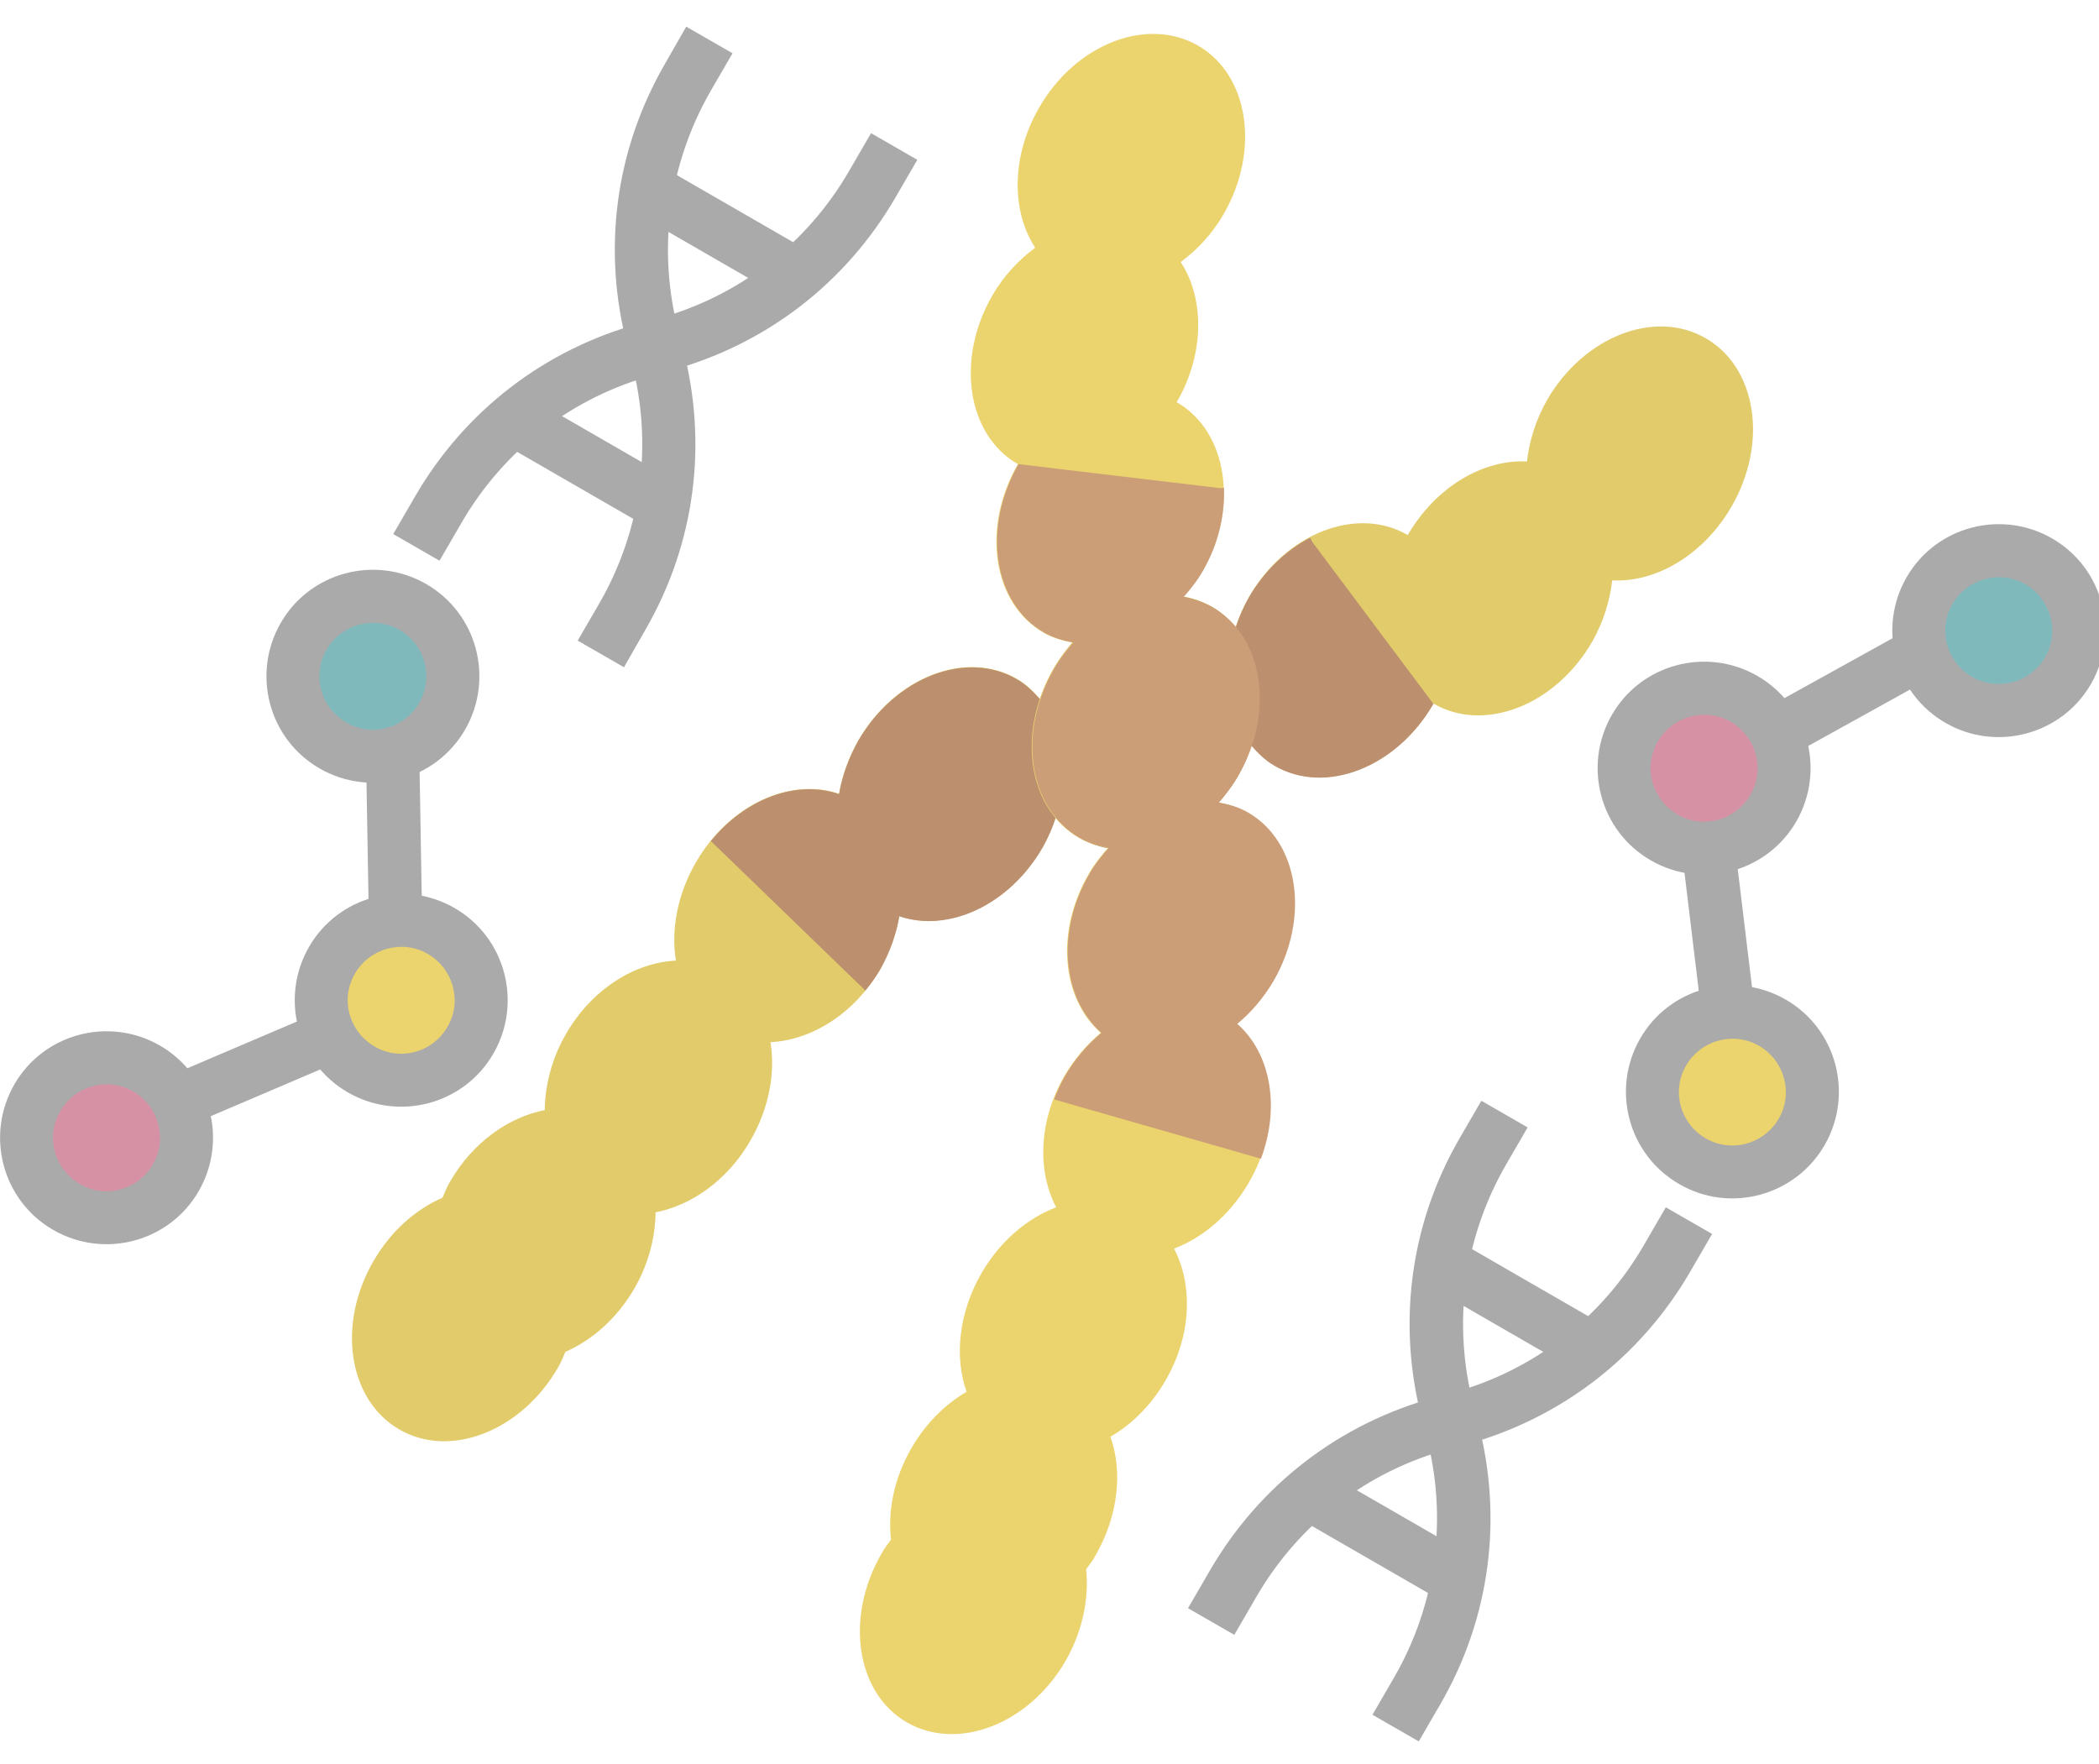 <?xml version="1.0" encoding="utf-8"?>
<!-- Generator: Adobe Illustrator 23.0.4, SVG Export Plug-In . SVG Version: 6.00 Build 0)  -->
<svg version="1.1" id="Capa_1" xmlns="http://www.w3.org/2000/svg" xmlns:xlink="http://www.w3.org/1999/xlink" x="0px" y="0px"
	 viewBox="0 0 630.4 529.8" style="enable-background:new 0 0 630.4 529.8;" xml:space="preserve">
<style type="text/css">
	.st0{fill:#D791A5;}
	.st1{fill:#EBD36D;}
	.st2{fill:#80B9BC;}
	.st3{fill:#E2CB6A;}
	.st4{fill:#BC8F6F;}
	.st5{fill:#CB9E78;}
	.st6{fill:#AAAAAA;}
</style>
<path class="st0" d="M52.8,353.6c-6.6,11.5-21.3,15.4-32.8,8.8s-15.4-21.3-8.8-32.8c6.6-11.5,21.3-15.4,32.8-8.8
	S59.4,342.2,52.8,353.6z"/>
<path class="st1" d="M141.3,312.4c-6.6,11.5-21.3,15.4-32.8,8.8s-15.4-21.3-8.8-32.8c6.6-11.5,21.3-15.4,32.8-8.8
	C144,286.2,147.9,300.9,141.3,312.4z"/>
<path class="st2" d="M132.8,215.1c-6.6,11.5-21.3,15.4-32.8,8.8s-15.4-21.3-8.8-32.8c6.6-11.5,21.3-15.4,32.8-8.8
	S139.4,203.6,132.8,215.1z"/>
<path class="st2" d="M621,201.4c-6.6,11.5-21.3,15.4-32.8,8.8s-15.4-21.3-8.8-32.8s21.3-15.4,32.8-8.8S627.7,189.9,621,201.4z"/>
<path class="st1" d="M541,339.9c-6.6,11.5-21.3,15.4-32.8,8.8c-11.5-6.6-15.4-21.3-8.8-32.8c6.6-11.5,21.3-15.4,32.8-8.8
	S547.7,328.5,541,339.9z"/>
<path class="st0" d="M532.5,242.7c-6.6,11.5-21.3,15.4-32.8,8.8c-11.5-6.6-15.4-21.3-8.8-32.8c6.6-11.5,21.3-15.4,32.8-8.8
	S539.2,231.2,532.5,242.7z"/>
<path class="st3" d="M132.9,359.7c0.7-1.6,1.3-3.2,2.2-4.7c6.8-11.9,17.7-19.5,28.5-21.6c0.1-7.5,2.1-15.5,6.4-22.9
	c7.8-13.5,20.7-21.4,33-22c-1.5-9.2,0.4-19.8,6-29.5c10-17.3,28.3-25.6,43-20.6c0.9-5.3,2.8-10.7,5.7-15.9
	c11-19.1,32.4-27.5,47.7-18.6c2.8,1.6,5,3.8,7,6.1c1-3.1,2.3-6.1,4-9.1c11-19.1,32.4-27.5,47.7-18.6c2.8,1.6,5,3.8,7,6.1
	c1-3.1,2.3-6.1,4-9.1c11-19.1,32.4-27.5,47.7-18.6c8.4-14.5,22.7-22.8,35.8-22.1c0.7-6.1,2.6-12.4,6-18.4
	c11-19.1,32.4-27.5,47.7-18.6c15.3,8.8,18.8,31.5,7.7,50.6c-8.4,14.5-22.7,22.8-35.8,22.1c-0.7,6.1-2.6,12.4-6,18.4
	c-11,19.1-32.4,27.5-47.7,18.6c-11,19.1-32.4,27.5-47.7,18.6c-2.8-1.6-5-3.8-7-6.1c-1,3.1-2.3,6.1-4,9.1
	c-11,19.1-32.4,27.5-47.7,18.6c-2.8-1.6-5-3.8-7-6.1c-1,3.1-2.3,6.1-4,9.1c-10,17.3-28.3,25.6-43,20.6c-0.9,5.3-2.8,10.7-5.7,15.9
	c-7.8,13.5-20.7,21.4-33,22c1.5,9.2-0.4,19.8-6,29.5c-6.8,11.9-17.7,19.5-28.5,21.6c-0.1,7.5-2.1,15.5-6.4,22.9
	c-5.2,9-12.7,15.5-20.7,19c-0.7,1.6-1.3,3.2-2.2,4.7c-11,19.1-32.4,27.5-47.7,18.6s-18.8-31.5-7.7-50.6
	C117.4,369.7,124.9,363.2,132.9,359.7z"/>
<path class="st4" d="M252,238.5c0.9-5.3,2.8-10.7,5.7-15.9c11-19.1,32.4-27.5,47.7-18.6c2.8,1.6,5,3.8,7,6.1c1-3.1,2.3-6.1,4-9.1
	c11-19.1,32.4-27.5,47.7-18.6c2.8,1.6,5,3.8,7,6.1c1-3.1,2.3-6.1,4-9.1c4.7-8.1,11.3-14.2,18.4-17.9l0.5,1.1l36.5,48.8
	c-11,19.1-32.4,27.5-47.7,18.6c-2.8-1.6-5-3.8-7-6.1c-1,3.1-2.3,6.1-4,9.1c-11,19.1-32.4,27.5-47.7,18.6c-2.8-1.6-5-3.8-7-6.1
	c-1,3.1-2.3,6.1-4,9.1c-10,17.3-28.3,25.6-43,20.6c-0.9,5.3-2.8,10.7-5.7,15.9c-1.3,2.3-2.9,4.4-4.5,6.4l-46.4-44.9
	C223.9,239.8,239.3,234.1,252,238.5z"/>
<path class="st1" d="M326.2,471.3c1-1.4,2.1-2.7,2.9-4.3c6.8-11.9,8.1-25.1,4.4-35.5c6.5-3.8,12.3-9.5,16.6-17
	c7.8-13.5,8.2-28.6,2.5-39.5c8.7-3.3,16.9-10.2,22.5-19.9c10-17.3,8-37.3-3.7-47.6c4.2-3.5,7.9-7.8,10.9-12.9
	c11-19.1,7.6-41.8-7.7-50.6c-2.8-1.6-5.7-2.4-8.8-3c2.1-2.4,4.2-5,5.9-8c11-19.1,7.6-41.8-7.7-50.6c-2.8-1.6-5.7-2.4-8.8-3
	c2.1-2.4,4.2-5,5.9-8c11-19.1,7.6-41.8-7.7-50.6c8.4-14.5,8.4-31.1,1.2-42.1c5-3.7,9.5-8.5,12.9-14.4c11-19.1,7.6-41.8-7.7-50.6
	s-36.7-0.5-47.7,18.6c-8.4,14.5-8.4,31.1-1.2,42.1c-5,3.7-9.5,8.5-12.9,14.4c-11,19.1-7.6,41.8,7.7,50.6c-11,19.1-7.6,41.8,7.7,50.6
	c2.8,1.6,5.7,2.4,8.8,3c-2.1,2.4-4.2,5-5.9,8c-11,19.1-7.6,41.8,7.7,50.6c2.8,1.6,5.7,2.4,8.8,3c-2.1,2.4-4.2,5-5.9,8
	c-10,17.3-8,37.3,3.7,47.6c-4.2,3.5-7.9,7.8-10.9,12.9c-7.8,13.5-8.2,28.6-2.5,39.5c-8.7,3.3-16.9,10.2-22.5,19.9
	c-6.8,11.9-8.1,25.1-4.4,35.5c-6.5,3.8-12.3,9.5-16.6,17c-5.2,9-7.1,18.7-6.1,27.4c-1,1.4-2.1,2.7-2.9,4.3
	c-11,19.1-7.6,41.8,7.7,50.6s36.7,0.5,47.7-18.6C325.2,489.7,327.1,480,326.2,471.3z"/>
<path class="st5" d="M371.6,307.5c4.2-3.5,7.9-7.8,10.9-12.9c11-19.1,7.6-41.8-7.7-50.6c-2.8-1.6-5.7-2.4-8.8-3c2.1-2.4,4.2-5,5.9-8
	c11-19.1,7.6-41.8-7.7-50.6c-2.8-1.6-5.7-2.4-8.8-3c2.1-2.4,4.2-5,5.9-8c4.7-8.1,6.6-16.9,6.3-24.9l-1.2,0.1l-60.5-7.2
	c-11,19.1-7.6,41.8,7.7,50.6c2.8,1.6,5.7,2.4,8.8,3c-2.1,2.4-4.2,5-5.9,8c-11,19.1-7.6,41.8,7.7,50.6c2.8,1.6,5.7,2.4,8.8,3
	c-2.1,2.4-4.2,5-5.9,8c-10,17.3-8,37.3,3.7,47.6c-4.2,3.5-7.9,7.8-10.9,12.9c-1.3,2.3-2.4,4.7-3.3,7.1l62.1,17.8
	C384.5,332.6,381.7,316.4,371.6,307.5z"/>
<g>
	<path class="st6" d="M187.4,200.4l-13.9-8l6.5-11.2c12.8-22.2,16.2-48.1,9.6-72.8l-1.1-4.2c-7.7-28.9-3.8-59.1,11.2-85L206.1,8
		l13.9,8l-6.5,11.2c-12.8,22.2-16.2,48.1-9.6,72.8l1.1,4.2c7.7,28.9,3.8,59.1-11.2,85L187.4,200.4z"/>
	<path class="st6" d="M132,168.4l-13.9-8l6.5-11.2c15-25.9,39.1-44.4,68-52.2l4.2-1.1c24.8-6.6,45.5-22.5,58.3-44.7l6.5-11.2l13.9,8
		L269,59.2c-15,25.9-39.1,44.4-68,52.2l-4.2,1.1c-24.8,6.6-45.5,22.5-58.3,44.7L132,168.4z"/>
	<path class="st6" d="M200,50.7l41.6,24l-8,13.9l-41.6-24L200,50.7z"/>
	<path class="st6" d="M160,119.9l41.6,24l-8,13.9l-41.6-24L160,119.9z"/>
	<path class="st6" d="M426.1,523l-13.9-8l6.5-11.2c12.8-22.2,16.2-48.1,9.6-72.8l-1.1-4.2c-7.7-28.9-3.8-59.1,11.2-85l6.5-11.2
		l13.9,8l-6.5,11.2c-12.8,22.2-16.2,48.1-9.6,72.8l1.1,4.2c7.7,28.9,3.8,59.1-11.2,85L426.1,523z"/>
	<path class="st6" d="M370.7,491l-13.9-8l6.5-11.2c15-25.9,39.1-44.4,68-52.2l4.2-1.1c24.8-6.6,45.5-22.5,58.3-44.7l6.5-11.2l13.9,8
		l-6.5,11.2c-15,25.9-39.1,44.4-68,52.2l-4.2,1.1c-24.8,6.6-45.5,22.5-58.3,44.7L370.7,491z"/>
	<path class="st6" d="M438.7,373.2l41.6,24l-8,13.9l-41.6-24L438.7,373.2z"/>
	<path class="st6" d="M398.7,442.5l41.6,24l-8,13.9l-41.6-24L398.7,442.5z"/>
	<path class="st6" d="M16,369.4c-15.3-8.8-20.5-28.4-11.7-43.7s28.4-20.5,43.7-11.7s20.5,28.4,11.7,43.7S31.3,378.2,16,369.4z
		 M40,327.8c-7.6-4.4-17.4-1.8-21.9,5.9s-1.8,17.4,5.9,21.9s17.4,1.8,21.9-5.9S47.6,332.2,40,327.8z"/>
	<path class="st6" d="M104.5,328.1c-15.3-8.8-20.5-28.4-11.7-43.7s28.4-20.5,43.7-11.7s20.5,28.4,11.7,43.7S119.8,336.9,104.5,328.1
		z M128.5,286.5c-7.6-4.4-17.4-1.8-21.9,5.9s-1.8,17.4,5.9,21.9s17.4,1.8,21.9-5.9S136.1,290.9,128.5,286.5z"/>
	<path class="st6" d="M96,230.8c-15.3-8.8-20.5-28.4-11.7-43.7s28.4-20.5,43.7-11.7s20.5,28.4,11.7,43.7S111.3,239.6,96,230.8z
		 M120,189.2c-7.6-4.4-17.4-1.8-21.9,5.9s-1.8,17.4,5.9,21.9s17.4,1.8,21.9-5.9S127.6,193.6,120,189.2z"/>
	<path class="st6" d="M109.9,225.1l16-0.3l0.8,46.6l-16,0.3L109.9,225.1z"/>
	<path class="st6" d="M54.7,321.5l36.8-15.7l6.3,14.7L61,336.2L54.7,321.5z"/>
	<path class="st6" d="M504.3,355.6c-15.3-8.8-20.5-28.4-11.7-43.7s28.4-20.5,43.7-11.7s20.5,28.4,11.7,43.7S519.5,364.5,504.3,355.6
		z M528.3,314.1c-7.6-4.4-17.4-1.8-21.9,5.9s-1.8,17.4,5.9,21.9c7.6,4.4,17.4,1.8,21.9-5.9S535.9,318.5,528.3,314.1z"/>
	<path class="st6" d="M495.8,258.4c-15.3-8.8-20.5-28.4-11.7-43.7s28.4-20.5,43.7-11.7s20.5,28.4,11.7,43.7S511,267.2,495.8,258.4z
		 M519.8,216.8c-7.6-4.4-17.4-1.8-21.9,5.9s-1.8,17.4,5.9,21.9s17.4,1.8,21.9-5.9S527.4,221.2,519.8,216.8z"/>
	<path class="st6" d="M584.3,217.1c-15.3-8.8-20.5-28.4-11.7-43.7s28.4-20.5,43.7-11.7s20.5,28.4,11.7,43.7S599.5,225.9,584.3,217.1
		z M608.3,175.5c-7.6-4.4-17.4-1.8-21.9,5.9s-1.8,17.4,5.9,21.9c7.6,4.4,17.4,1.8,21.9-5.9S615.9,179.9,608.3,175.5z"/>
	<path class="st6" d="M533.7,210.9l40.8-22.6l7.8,14l-40.8,22.6L533.7,210.9z"/>
	<path class="st6" d="M505.7,260.4l15.9-1.9l4.8,39.7l-15.9,1.9L505.7,260.4z"/>
</g>
</svg>
